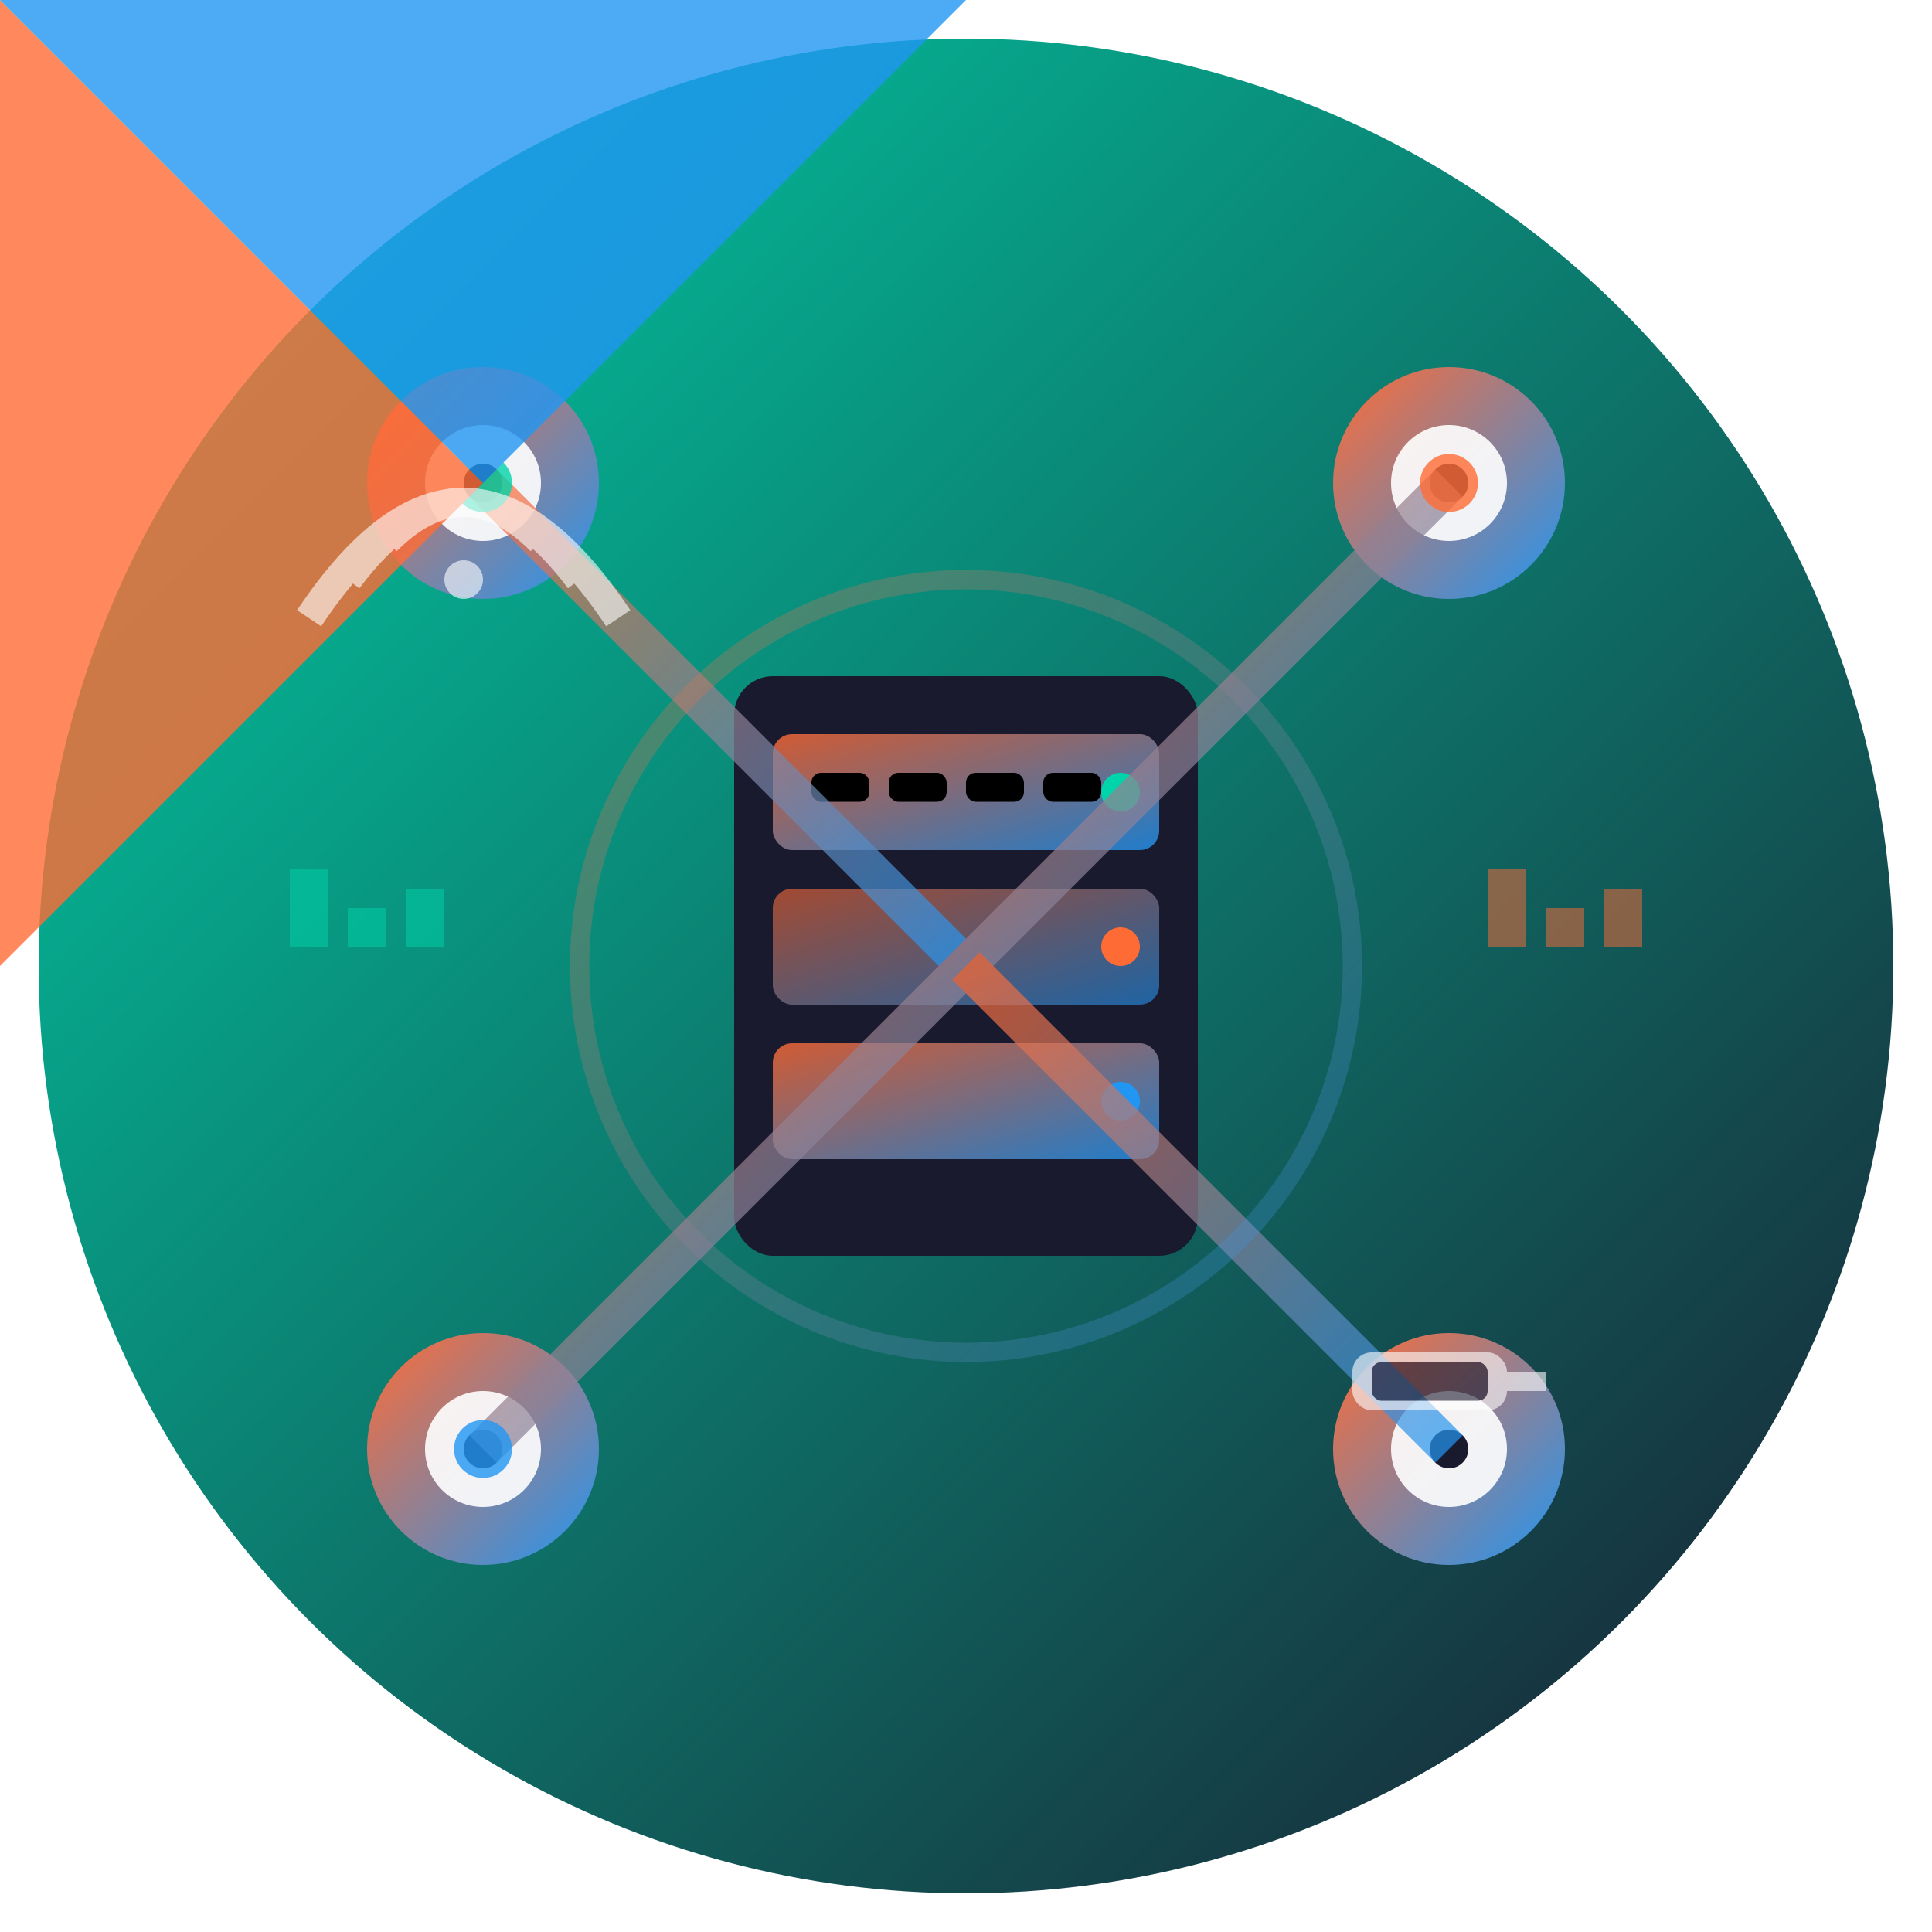 <svg width="100" height="100" viewBox="0 0 100 100" fill="none" xmlns="http://www.w3.org/2000/svg">
  <!-- Definitions -->
  <defs>
    <linearGradient id="tkjGradient1" x1="0%" y1="0%" x2="100%" y2="100%">
      <stop offset="0%" style="stop-color:#00d4aa;stop-opacity:1" />
      <stop offset="100%" style="stop-color:#1a1a2e;stop-opacity:1" />
    </linearGradient>
    <linearGradient id="tkjGradient2" x1="0%" y1="0%" x2="100%" y2="100%">
      <stop offset="0%" style="stop-color:#ff6b35;stop-opacity:1" />
      <stop offset="100%" style="stop-color:#2196f3;stop-opacity:1" />
    </linearGradient>
    <filter id="tkjShadow" x="-20%" y="-20%" width="140%" height="140%">
      <feDropShadow dx="2" dy="4" stdDeviation="3" flood-color="rgba(26, 26, 46, 0.3)"/>
    </filter>
    <filter id="tkjGlow" x="-50%" y="-50%" width="200%" height="200%">
      <feGaussianBlur stdDeviation="2" result="coloredBlur"/>
      <feMerge> 
        <feMergeNode in="coloredBlur"/>
        <feMergeNode in="SourceGraphic"/> 
      </feMerge>
    </filter>
  </defs>
  
  <!-- Background Circle -->
  <circle cx="50" cy="50" r="48" fill="url(#tkjGradient1)" filter="url(#tkjShadow)"/>
  
  <!-- Central Server/Router -->
  <g transform="translate(50, 50)">
    <!-- Main Server Body -->
    <rect x="-12" y="-15" width="24" height="30" rx="2" fill="#1a1a2e" filter="url(#tkjShadow)"/>
    
    <!-- Server Panels -->
    <rect x="-10" y="-12" width="20" height="6" rx="1" fill="url(#tkjGradient2)" opacity="0.8"/>
    <rect x="-10" y="-4" width="20" height="6" rx="1" fill="url(#tkjGradient2)" opacity="0.6"/>
    <rect x="-10" y="4" width="20" height="6" rx="1" fill="url(#tkjGradient2)" opacity="0.8"/>
    
    <!-- LED Indicators -->
    <circle cx="8" cy="-9" r="1" fill="#00d4aa">
      <animate attributeName="opacity" values="1;0.3;1" dur="2s" repeatCount="indefinite"/>
    </circle>
    <circle cx="8" cy="-1" r="1" fill="#ff6b35">
      <animate attributeName="opacity" values="0.3;1;0.3" dur="1.5s" repeatCount="indefinite"/>
    </circle>
    <circle cx="8" cy="7" r="1" fill="#2196f3">
      <animate attributeName="opacity" values="1;0.3;1" dur="2.5s" repeatCount="indefinite"/>
    </circle>
    
    <!-- Ports -->
    <g fill="#000000">
      <rect x="-8" y="-10" width="3" height="1.5" rx="0.5"/>
      <rect x="-4" y="-10" width="3" height="1.5" rx="0.5"/>
      <rect x="0" y="-10" width="3" height="1.5" rx="0.5"/>
      <rect x="4" y="-10" width="3" height="1.5" rx="0.5"/>
    </g>
  </g>
  
  <!-- Network Nodes -->
  
  <!-- Node 1 (Top Left) -->
  <g transform="translate(25, 25)">
    <circle cx="0" cy="0" r="6" fill="url(#tkjGradient2)" filter="url(#tkjShadow)"/>
    <circle cx="0" cy="0" r="3" fill="#ffffff" opacity="0.9"/>
    <circle cx="0" cy="0" r="1" fill="#1a1a2e"/>
  </g>
  
  <!-- Node 2 (Top Right) -->
  <g transform="translate(75, 25)">
    <circle cx="0" cy="0" r="6" fill="url(#tkjGradient2)" filter="url(#tkjShadow)"/>
    <circle cx="0" cy="0" r="3" fill="#ffffff" opacity="0.9"/>
    <circle cx="0" cy="0" r="1" fill="#1a1a2e"/>
  </g>
  
  <!-- Node 3 (Bottom Left) -->
  <g transform="translate(25, 75)">
    <circle cx="0" cy="0" r="6" fill="url(#tkjGradient2)" filter="url(#tkjShadow)"/>
    <circle cx="0" cy="0" r="3" fill="#ffffff" opacity="0.9"/>
    <circle cx="0" cy="0" r="1" fill="#1a1a2e"/>
  </g>
  
  <!-- Node 4 (Bottom Right) -->
  <g transform="translate(75, 75)">
    <circle cx="0" cy="0" r="6" fill="url(#tkjGradient2)" filter="url(#tkjShadow)"/>
    <circle cx="0" cy="0" r="3" fill="#ffffff" opacity="0.9"/>
    <circle cx="0" cy="0" r="1" fill="#1a1a2e"/>
  </g>
  
  <!-- Network Connections -->
  <g stroke="url(#tkjGradient2)" stroke-width="2" fill="none" opacity="0.7" filter="url(#tkjGlow)">
    <!-- From center to nodes -->
    <line x1="50" y1="50" x2="25" y2="25"/>
    <line x1="50" y1="50" x2="75" y2="25"/>
    <line x1="50" y1="50" x2="25" y2="75"/>
    <line x1="50" y1="50" x2="75" y2="75"/>
    
    <!-- Between nodes -->
    <line x1="25" y1="25" x2="75" y2="25"/>
    <line x1="25" y1="75" x2="75" y2="75"/>
    <line x1="25" y1="25" x2="25" y2="75"/>
    <line x1="75" y1="25" x2="75" y2="75"/>
  </g>
  
  <!-- Data Packets Animation -->
  <g opacity="0.8">
    <!-- Packet 1 -->
    <circle cx="25" cy="25" r="1.5" fill="#00d4aa">
      <animateMotion dur="3s" repeatCount="indefinite">
        <path d="M0 0 L25 25 L25 0 L0 -25 Z"/>
      </animateMotion>
    </circle>
    
    <!-- Packet 2 -->
    <circle cx="75" cy="25" r="1.5" fill="#ff6b35">
      <animateMotion dur="2.5s" repeatCount="indefinite">
        <path d="M0 0 L-25 25 L0 50 L25 25 Z"/>
      </animateMotion>
    </circle>
    
    <!-- Packet 3 -->
    <circle cx="25" cy="75" r="1.5" fill="#2196f3">
      <animateMotion dur="3.5s" repeatCount="indefinite">
        <path d="M0 0 L25 -25 L50 0 L25 25 Z"/>
      </animateMotion>
    </circle>
  </g>
  
  <!-- WiFi Signal -->
  <g transform="translate(20, 20)" opacity="0.6">
    <g stroke="#ffffff" stroke-width="1.5" fill="none">
      <path d="M0 8 Q4 4 8 8"/>
      <path d="M-2 10 Q4 2 10 10"/>
      <path d="M-4 12 Q4 0 12 12"/>
    </g>
    <circle cx="4" cy="10" r="1" fill="#ffffff"/>
  </g>
  
  <!-- Ethernet Cable -->
  <g transform="translate(70, 70)" opacity="0.6">
    <rect x="0" y="0" width="8" height="3" rx="1" fill="#ffffff"/>
    <rect x="1" y="0.5" width="6" height="2" rx="0.5" fill="#1a1a2e"/>
    <rect x="8" y="1" width="2" height="1" fill="#ffffff"/>
  </g>
  
  <!-- Network Activity Indicators -->
  <g opacity="0.5">
    <rect x="15" y="45" width="2" height="4" fill="#00d4aa">
      <animate attributeName="height" values="4;8;4" dur="1s" repeatCount="indefinite"/>
    </rect>
    <rect x="18" y="47" width="2" height="2" fill="#00d4aa">
      <animate attributeName="height" values="2;6;2" dur="1.2s" repeatCount="indefinite"/>
    </rect>
    <rect x="21" y="46" width="2" height="3" fill="#00d4aa">
      <animate attributeName="height" values="3;7;3" dur="0.8s" repeatCount="indefinite"/>
    </rect>
    
    <rect x="77" y="45" width="2" height="4" fill="#ff6b35">
      <animate attributeName="height" values="4;8;4" dur="1.3s" repeatCount="indefinite"/>
    </rect>
    <rect x="80" y="47" width="2" height="2" fill="#ff6b35">
      <animate attributeName="height" values="2;6;2" dur="1.1s" repeatCount="indefinite"/>
    </rect>
    <rect x="83" y="46" width="2" height="3" fill="#ff6b35">
      <animate attributeName="height" values="3;7;3" dur="0.9s" repeatCount="indefinite"/>
    </rect>
  </g>
  
  <!-- Main Pulse Animation -->
  <circle cx="50" cy="50" r="20" fill="none" stroke="url(#tkjGradient2)" stroke-width="1" opacity="0.3">
    <animate attributeName="r" values="20;35;20" dur="4s" repeatCount="indefinite"/>
    <animate attributeName="opacity" values="0.3;0;0.3" dur="4s" repeatCount="indefinite"/>
  </circle>
</svg>